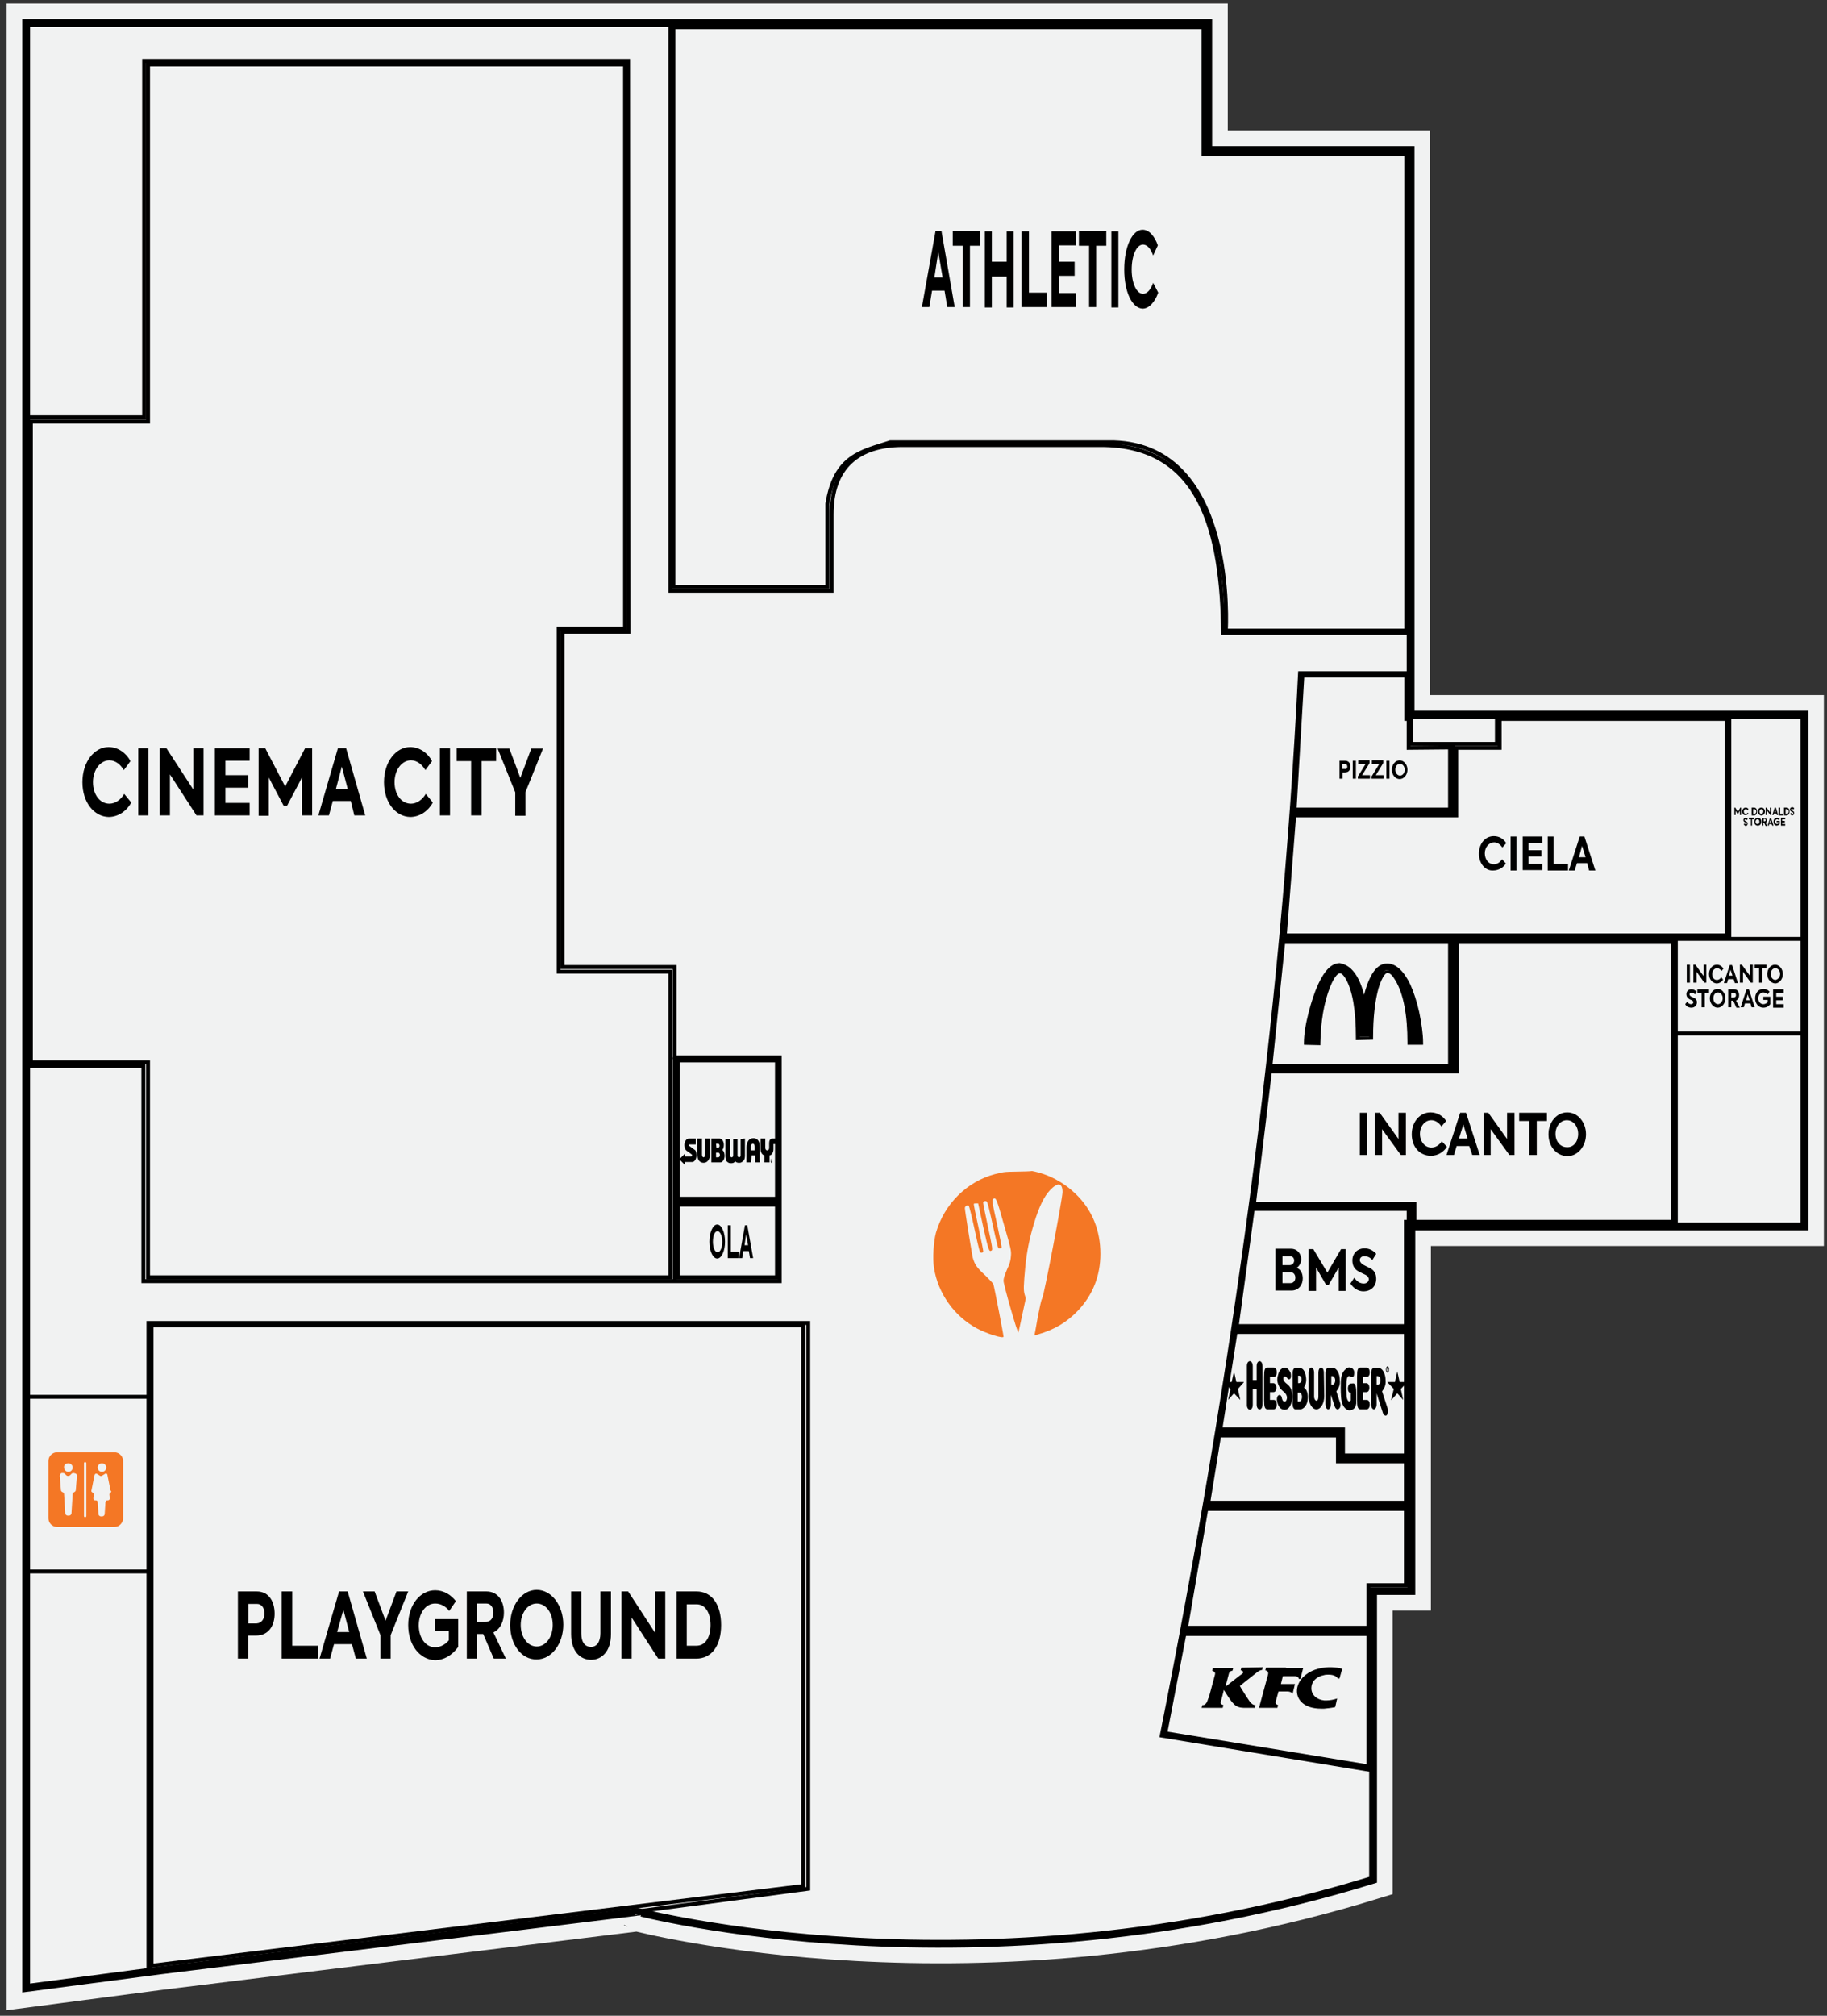 <?xml version="1.0" encoding="utf-8"?>
<!-- Generator: Adobe Illustrator 25.4.1, SVG Export Plug-In . SVG Version: 6.00 Build 0)  -->
<svg version="1.0" id="Layer_4" xmlns="http://www.w3.org/2000/svg" xmlns:xlink="http://www.w3.org/1999/xlink" x="0px" y="0px"
	 viewBox="0 0 467.7 515.9" style="enable-background:new 0 0 467.7 515.9;" xml:space="preserve">
<rect x="0" y="0" width="467.7" height="515.9" fill="#333333" stroke="none"/>
<style type="text/css">
	.st0{fill:#F1F2F2;}
	.st1{fill:none;stroke:#F1F2F2;stroke-width:10;stroke-miterlimit:10;}
	.st2{fill:none;stroke:#000000;stroke-width:2;stroke-miterlimit:10;}
	.st3{fill:none;stroke:#000000;stroke-miterlimit:10;}
	.st4{display:none;fill:none;stroke:#000000;stroke-miterlimit:10;}
	.st5{display:none;}
	.st6{display:inline;}
	.st7{fill-rule:evenodd;clip-rule:evenodd;}
	.st8{fill:#F47725;}
</style>
<g id="cladire">
	<g>
		<path class="st0" d="M351.5,481.1v-73.9h9.8v-93.3h100.6V182.9H361.1V38.4h-51.8V5.9H6.7v47.6v87.8v100.8v45.3v53V441v7.2v10.5
			v50.1l34.3-4.5l122.2-15C163.1,489.2,250,512.4,351.5,481.1z"/>
		<path class="st1" d="M351.5,481.1v-73.9h9.8v-93.3h100.6V182.9H361.1V38.4h-51.8V5.9H6.7v47.6v87.8v100.8v45.3v53V441v7.2v10.5
			v50.1l34.3-4.5l122.2-15C163.1,489.2,250,512.4,351.5,481.1z"/>
		<path class="st2" d="M351.5,481.1v-73.9h9.8v-93.3h100.6V182.9H361.1V38.4h-51.8V5.9H6.7v47.6v87.8v100.8v45.3v53V441v7.2v10.5
			v50.1l34.3-4.5l122.2-15C163.1,489.2,250,512.4,351.5,481.1z"/>
	</g>
</g>
<g id="magazine">
	<polyline class="st3" points="6.7,272.8 36.7,272.8 36.7,327.9 199.6,327.9 199.6,270.6 172.7,270.6 172.7,247.5 144,247.5 
		144,161.7 160.9,161.7 160.8,15.6 36.9,15.6 36.9,106.8 6.7,106.8 	"/>
	<line class="st3" x1="172.7" y1="270.6" x2="172.7" y2="327.9"/>
	<line class="st3" x1="172.7" y1="307.5" x2="199.6" y2="307.5"/>
	<polyline class="st3" points="38,504.7 38,338.6 206.9,338.6 206.9,340.5 206.9,483.4 163.1,489.2 	"/>
	<path class="st3" d="M351.5,453.1l-54.1-8.9c18.5-92.8,31.1-183.6,35.4-271.9h28.4v18.1h22v-7.6"/>
	<polyline class="st3" points="320.1,308.8 361.3,308.8 361.3,313.9 	"/>
	<polyline class="st3" points="461.9,240.3 372,240.3 372,273.7 324.5,273.7 	"/>
	<line class="st3" x1="429" y1="313.9" x2="429" y2="240.3"/>
	<line class="st3" x1="442.7" y1="182.9" x2="442.7" y2="240.3"/>
	<polyline class="st3" points="372,190.7 372,208 330.7,208 	"/>
	<line class="st3" x1="372" y1="240.3" x2="327.9" y2="240.3"/>
	<line class="st3" x1="361.3" y1="340.2" x2="315.9" y2="340.2"/>
	<polyline class="st3" points="311.5,366.7 343.1,366.7 343.1,373.3 361.3,373.3 	"/>
	<line class="st3" x1="361.3" y1="385.5" x2="308.3" y2="385.5"/>
	<line class="st3" x1="302.6" y1="417.5" x2="351.5" y2="417.5"/>
	<polyline class="st3" points="361.1,38.4 309.3,38.4 309.3,5.9 	"/>
	<path class="st3" d="M171.6,5.9v145.3h41.3v-19.6c0-12,6.8-17.7,18.2-17.7h50.7c25.6,0,31,22.2,31.3,48.1h48.1"/>
	<polyline class="st4" points="438.7,5.9 438.7,38.9 484.1,38.9 484.1,28 497.9,28 498.3,5.9 	"/>
	<polyline class="st4" points="372.6,480.3 372.6,475.3 423.9,475.3 423.9,485.2 	"/>
	<line class="st3" x1="429" y1="264.5" x2="461.9" y2="264.5"/>
	<line class="st3" x1="6.7" y1="402.2" x2="38" y2="402.2"/>
	<line class="st3" x1="38" y1="357.5" x2="6.7" y2="357.5"/>
</g>
<g id="logo">
	<g>
		<path d="M334.3,266.9c0-2,0.4-4.6,1.2-7.6c0.7-2.7,1.5-5,2.4-7c1.6-3.5,3.3-5.2,5.1-5.2c0.9,0.1,1.7,0.5,2.4,1.2
			c1.8,1.7,3,4.5,3.7,8.5c0,0,0.2-0.9,0.6-2.5c1.4-4.9,3.1-7.3,5.3-7.3c2,0,3.8,1.7,5.4,5c0.9,2,1.7,4.3,2.3,7c0.6,2.9,1,5.5,1,7.7
			h-3c0-7.2-1.1-12.6-3.2-16.2c-0.8-1.4-1.7-2.2-2.4-2.2c-1,0-1.9,1.4-2.7,4.3c-0.9,3.2-1.4,7.5-1.5,12.8l-3.4,0
			c0-7-0.8-12-2.5-15.2c-0.7-1.3-1.3-1.9-2-1.9c-1,0-1.9,1.3-3,3.8c-1.6,4.1-2.5,9-2.5,14.5L334.3,266.9z"/>
		<path d="M333.8,267.4v-0.5c0-2.1,0.4-4.7,1.2-7.8c0.7-2.7,1.5-5.1,2.4-7.1c1.7-3.7,3.5-5.5,5.6-5.5c1,0.2,1.9,0.6,2.8,1.4
			c1.5,1.4,2.6,3.6,3.4,6.7c0-0.1,0.1-0.3,0.1-0.4c1.4-5.1,3.3-7.6,5.8-7.6c0,0,0,0,0,0c2.2,0,4.2,1.8,5.9,5.3
			c0.9,2,1.7,4.4,2.3,7.1c0.6,2.9,1,5.6,1,7.9v0.5h-4v-0.5c0-7.1-1-12.5-3.1-16c-0.7-1.2-1.4-1.9-2-1.9c-0.3,0-1.2,0.4-2.3,3.9
			c-0.9,3.2-1.4,7.4-1.4,12.7l0,0.5l-4.4,0.1v-0.5c0-6.9-0.8-11.9-2.5-15c-0.8-1.4-1.3-1.6-1.6-1.6c-0.3,0-1.2,0.3-2.5,3.5
			c-1.6,4-2.4,8.9-2.5,14.4l0,0.5L333.8,267.4z M361.3,266.4h2c0-2.1-0.4-4.5-0.9-7.1c-0.6-2.7-1.3-5-2.2-6.9
			c-1.5-3.1-3.1-4.7-5-4.7c-1.9,0-3.6,2.3-4.9,6.9c-0.5,1.9-0.6,2.3-0.6,2.4l-0.3,0l-0.7,0.2c0,0,0-0.1,0-0.2
			c-0.7-3.9-1.9-6.7-3.5-8.2c-0.7-0.6-1.4-1-2.1-1.1c-1.5,0-3.1,1.7-4.6,4.9c-0.9,1.9-1.7,4.3-2.4,6.9c-0.7,2.8-1.1,5.1-1.2,7l2.3,0
			c0.1-5.4,0.9-10.2,2.5-14.2c1.1-2.8,2.2-4.1,3.4-4.1c0.9,0,1.7,0.7,2.4,2.2c1.7,3.2,2.6,8.2,2.6,15l2.4,0
			c0.1-5.1,0.6-9.3,1.5-12.4c0.9-3.2,1.9-4.7,3.2-4.7c1,0,1.9,0.8,2.8,2.4C360.1,254,361.2,259.3,361.3,266.4z"/>
	</g>
	<g>
		<path d="M318.6,426.8h-0.8l-0.2,0.7c0.4,0,0.9,0.4,0.5,0.8c-0.1,0-4.4,3.4-4.4,3.4l0.9-3.4c0.2-0.7,0.9-0.7,0.9-0.7l0.2-0.7
			l-5.2,0l-0.2,0.7c0.2,0.1,1,0.2,0.7,1.1c-1.7,6.3-1.5,5.7-1.7,6c-0.5,1.8-1.2,1.7-1.5,1.7l-0.2,0.7l0,0h0h5.4l0.2-0.7
			c0,0-0.9-0.2-0.7-0.8c0.2-0.6,0.8-3.1,0.8-3.1c2.4,3.9,3,4.5,5.1,4.6c0.7,0,1.6,0,2.8,0l0.2-0.7c-0.7,0-1.1-0.5-1.4-0.8
			c-0.1-0.2-0.9-1.3-1.5-2.3c-0.6-0.9-1.1-1.8-1.1-1.8l1.1-0.9l3.3-2.6c0.7-0.6,1.3-0.6,1.3-0.6l0.2-0.7L318.6,426.8z"/>
		<path d="M340.7,426.7c-0.6,0-1.1,0-1.7,0.1c-4.4,0.5-7,3.3-7,6c0,2.3,1.9,4.5,6.2,4.5c0.3,0,0.5,0,0.8,0c1-0.1,2-0.2,2.8-0.4
			l0.5-2.2c-0.8,0.3-1.9,0.5-2.7,0.5c-0.2,0-0.4,0-0.6,0c-2-0.2-3.3-1.5-3.3-3.1c0-1.7,1.2-3,3.3-3.4c0.3-0.1,0.7-0.1,1.1-0.1
			c1.3,0,2,0.4,2.4,1h0.4l0.7-2.5C342.9,426.9,341.8,426.7,340.7,426.7z"/>
		<path d="M329.2,426.8h-5.1l-0.2,0.7c0,0,1,0.1,0.7,1.1l-2.3,8.5l4.7,0l0.2-0.7c0,0-0.9-0.2-0.6-1c0-0.1,0.7-2.5,0.7-2.5l2.1,0h0.1
			c1.1,0,1.4,0.6,1.4,0.6l0.6-2.5h-2.1h-1.5l0.5-2h0.9l2.2,0c0.6,0,1,0.4,1,0.7h0.4l0.7-2.8H329.2z"/>
	</g>
	<g>
		<path d="M323.2,359.4c0,1.8-1.5,1.7-1.5,0.1c0-2.5,0-2.2,0-4h-1v4c0,1.8-1.5,1.6-1.5,0.1c0-2.5,0-6.1,0-10.1v0.1
			c0-1.6,1.5-1.7,1.5,0.1l0,3.5h1c0-1.8,0-1.1,0-3.6c0-1.6,1.5-1.7,1.5,0.1C323.2,351.6,323.2,357.5,323.2,359.4 M325.1,358.3v-2
			h0.9c0,0-0.3,0,0,0c1,0,1-2.2,0-2.3h-0.9v-1.6h1c0,0-0.3,0,0,0c1,0,1-2.3,0-2.4c-0.2,0,0,0,0,0h-1.7c-0.6,0.1-0.8,0.5-0.8,2.4
			c0,1.3,0,0,0,0v5.9c0,1.8,0.2,2.3,0.8,2.4h1.7c0,0-0.2,0,0,0c1-0.1,1-2.4,0-2.4C325.8,358.3,325.5,358.3,325.1,358.3 M330.4,351.4
			c-0.3-0.6-0.5-0.9-0.9-1.2c-0.2-0.2-0.9-0.3-1.4,0.1c-0.4,0.3-0.7,0.7-0.9,1.5c-0.3,1-0.3,1.8,0.1,2.7c0.3,0.8,0.7,1.2,1.2,1.6
			c0.8,0.6,1.1,1.4,0.9,2c-0.1,0.4-0.2,0.6-0.6,0.6c-0.4,0-0.6-0.5-0.7-1.1c-0.1-0.4-0.4-0.7-0.8-0.5c-0.5,0.3-0.5,1.3-0.3,1.9
			c0.4,1.3,1,1.8,1.9,1.8c0.7,0,1.2-0.5,1.6-1.5c0.5-1.2,0.4-2.9-0.1-4c-0.4-0.7-0.7-0.9-1.2-1.3c-0.6-0.5-0.8-1.1-0.6-1.5
			c0.3-0.5,0.7-0.1,1,0.3c0.2,0.3,0.6,0.3,0.8-0.1C330.5,352.4,330.5,351.8,330.4,351.4 M333.8,355.1c0.5-0.7,0.7-1.7,0.5-2.8
			c-0.2-1.4-0.8-2.2-1.6-2.2h-1.1l0,0c-0.4,0-0.7,0.6-0.7,1.3v8c0,0.7,0.3,1.3,0.7,1.3c0.7,0,0.9,0,1.3,0c0.7,0,1.9-1,1.9-3
			C334.8,356.5,334.5,355.6,333.8,355.1z M332.3,352.1h0.3c0.3,0,0.6,0.4,0.6,0.9c0,0.5-0.3,1-0.6,1h-0.3V352.1z M332.6,358.7h-0.4
			v0v0v-2.3h0.4c0.4,0,0.7,0.5,0.7,1.1C333.3,358.2,333,358.7,332.6,358.7z M339,357.3c0,1.9-0.9,3.4-2,3.4c-1.1,0-2-1.5-2-3.4l0-6
			c0-0.7,0.3-1.3,0.7-1.3c0.4,0,0.7,0.6,0.7,1.3v6.2c0,0.5,0.3,1,0.6,1c0.3,0,0.5-0.4,0.5-1v-6.2c0-0.7,0.3-1.3,0.7-1.3
			c0.4,0,0.7,0.6,0.7,1.3L339,357.3L339,357.3 M343,358.9l-0.9-2.8c0.6-0.8,1-1.6,0.9-2.8c0-1.7-0.8-3.2-1.8-3.2c-0.5,0-1.2,0-1.2,0
			v0c-0.4,0-0.7,0.6-0.7,1.3v8c0,0.7,0.3,1.3,0.7,1.3c0.4,0,0.7-0.6,0.7-1.3l0-2.4l1,3c0.2,0.6,0.7,0.9,1,0.6
			C343.2,360.3,343.3,359.5,343,358.9z M341.1,354.4h-0.3v-2.2h0.3c0.4,0,0.7,0.5,0.7,1.1C341.8,353.9,341.5,354.4,341.1,354.4z
			 M345.6,350c0,0,1.4,0.1,1,2c-0.4,1.5-1.6-1.3-1.9,1.5c0,0.3-0.1,2,0,3.6c0,0.7,0.4,2.2,1.1,1.3c0,0,0-1.1,0-1.9
			c-1.1,0-0.9-2.4,0-2.4c0.7,0,0.4-0.1,0.8,0c0,0,0.6,0.1,0.6,2.3c0,0,0,1.6,0,2.8c-0.1,0.6-0.3,1.4-1.3,1.7c-1,0.3-1.7-0.6-1.9-0.9
			c-0.2-0.3-0.6-1-0.7-2.5c-0.1-1.5-0.1-3.2,0-4.5c0.1-1.3,0.6-2.1,1.2-2.6C345.1,349.8,345.6,350,345.6,350 M348.9,358.3v-2h0.9
			c0,0-0.3,0,0,0c1,0,1-2.2,0-2.3h-0.9v-1.6h1c0,0-0.3,0,0,0c1,0,1-2.3,0-2.4c-0.2,0,0,0,0,0h-1.7c-0.6,0.1-0.8,0.5-0.8,2.4
			c0,1.3,0,0,0,0v5.9c0,1.8,0.2,2.3,0.8,2.4h1.7c0,0-0.2,0,0,0c1-0.1,1-2.4,0-2.4C349.6,358.3,349.3,358.3,348.9,358.3 M355.2,360.4
			l-1.4-4.3c0.6-0.8,1-1.6,0.9-2.8c0-1.7-0.8-3.2-1.8-3.2c-0.5,0-1.2,0-1.2,0c-0.4,0-0.7,0.6-0.7,1.3v8c0,0.7,0.3,1.3,0.7,1.3
			c0.4,0,0.7-0.6,0.7-1.3l0-2.8l1.6,5c0.2,0.6,0.7,0.9,1,0.6C355.3,361.8,355.4,361.1,355.2,360.4z M352.7,354.4h-0.3v-2.2h0.3
			c0.4,0,0.7,0.5,0.7,1.1C353.4,353.9,353.1,354.4,352.7,354.4z"/>
		<path d="M355.2,351.3c-0.2,0-0.4-0.3-0.4-0.8c0-0.4,0.2-0.8,0.4-0.8c0.2,0,0.4,0.3,0.4,0.8C355.6,351,355.4,351.3,355.2,351.3z
			 M355.2,350c-0.2,0-0.3,0.2-0.3,0.5c0,0.3,0.1,0.5,0.3,0.5c0.2,0,0.3-0.2,0.3-0.5C355.5,350.3,355.3,350,355.2,350z M355.1,350.6
			v-0.3h0.1c0.1,0,0.1,0.1,0.1,0.1C355.3,350.5,355.2,350.6,355.1,350.6L355.1,350.6 M355.3,350.6c0.1,0,0.1-0.1,0.1-0.2
			c0-0.2-0.1-0.3-0.2-0.3H355v0.8h0.1v-0.3L355.3,350.6l0,0.3h0.1L355.3,350.6z"/>
		<polyline points="315.9,351 315.9,351 315.3,353.7 313.4,353.7 313.4,353.8 315,355.5 314.4,358.3 314.4,358.3 315.9,356.6 
			317.5,358.3 317.5,358.3 316.9,355.5 318.4,353.8 318.4,353.7 316.5,353.7 315.9,351 		"/>
		<polyline points="357.7,351 357.7,351 357.1,353.7 355.2,353.7 355.2,353.8 356.8,355.5 356.1,358.3 356.2,358.3 357.7,356.6 
			359.2,358.3 359.2,358.3 358.6,355.5 360.2,353.8 360.2,353.7 358.3,353.7 357.7,351 		"/>
	</g>
	<g>
		<path d="M333.5,327.2c0,1.7-1.1,3.1-2.9,3.1h-4.1v-10.7h4c1.7,0,2.6,1.4,2.6,2.7c0,0.9-0.5,1.8-1.2,2.2
			C333,324.8,333.5,326,333.5,327.2z M328.3,321.5v2.3h1.8c0.8,0,1.2-0.6,1.2-1.2c0-0.6-0.4-1.1-1.1-1.1H328.3z M331.6,327
			c0-0.7-0.4-1.4-1.3-1.4h-2v2.8h2C331.2,328.4,331.6,327.7,331.6,327z"/>
		<path d="M335,319.7h1.2l3.6,6l3.5-6h1.2v10.7h-1.8v-6l-2.6,4.5h-0.6l-2.6-4.5v6H335V319.7z"/>
		<path d="M345.7,328.5l1-1.5c0.6,1,1.5,1.5,2.4,1.5c0.8,0,1.3-0.5,1.3-1.1c0-0.5-0.4-0.9-0.8-1.1c-0.6-0.3-1.3-0.6-2-1
			c-0.8-0.5-1.4-1.3-1.4-2.7c0-1.8,1.3-3.1,3.1-3.1c1.1,0,2.1,0.4,3,1.4l-1,1.6c-0.5-0.7-1.4-1-2-1c-0.7,0-1.2,0.4-1.2,1
			c0,0.5,0.4,0.8,0.7,1.1c0.5,0.3,1.4,0.7,2,1c0.9,0.5,1.5,1.3,1.5,2.7c0,1.9-1.3,3.2-3.3,3.2C347.8,330.5,346.5,329.8,345.7,328.5z
			"/>
	</g>
	<g>
		<path d="M350,284.8v10.8h-1.9v-10.8H350z"/>
		<path d="M359.9,284.8v10.8h-1.3l-4.8-6.6v6.6h-1.8v-10.8h1.2l4.8,6.7v-6.7H359.9z"/>
		<path d="M361.4,290.3c0-3.3,2.2-5.6,4.8-5.6c1.7,0,3.2,0.9,4,2.2l-1.2,1.4c-0.6-0.9-1.5-1.6-2.6-1.6c-1.6,0-2.9,1.5-2.9,3.5
			c0,2,1.3,3.5,2.9,3.5c1.1,0,2-0.6,2.7-1.6l1.3,1.4c-0.8,1.3-2.3,2.3-4.1,2.3C363.5,295.8,361.4,293.6,361.4,290.3z"/>
		<path d="M376.1,293.3h-3.2l-0.7,2.3h-1.9l3.5-10.8h1.5l3.5,10.8h-1.9L376.1,293.3z M373.5,291.4h2.2l-1.1-3.6L373.5,291.4z"/>
		<path d="M387.7,284.8v10.8h-1.3l-4.8-6.6v6.6h-1.8v-10.8h1.2l4.8,6.7v-6.7H387.7z"/>
		<path d="M388.9,286.9v-2.1h7.1v2.1h-2.6v8.7h-1.9v-8.7H388.9z"/>
		<path d="M396.4,290.3c0-3.1,2.1-5.6,4.8-5.6c2.7,0,4.8,2.5,4.8,5.6c0,3.1-2.1,5.6-4.8,5.6C398.4,295.8,396.4,293.4,396.4,290.3z
			 M404,290.2c0-2-1.3-3.5-2.9-3.5c-1.6,0-2.9,1.5-2.9,3.5c0,2,1.3,3.4,2.9,3.4C402.8,293.7,404,292.2,404,290.2z"/>
	</g>
	<g>
		<path d="M21.1,200.2c0-5.3,3.1-9,6.7-9c2.4,0,4.5,1.5,5.6,3.6l-1.7,2.3c-0.9-1.5-2.2-2.5-3.7-2.5c-2.3,0-4.2,2.4-4.2,5.6
			c0,3.2,1.8,5.5,4.2,5.5c1.5,0,2.9-1,3.8-2.5l1.8,2.2c-1.1,2.1-3.3,3.7-5.8,3.7C24.1,209,21.1,205.4,21.1,200.2z"/>
		<path d="M38,191.5v17.2h-2.6v-17.2H38z"/>
		<path d="M52.1,191.5v17.2h-1.8l-6.8-10.5v10.5h-2.6v-17.2h1.7l6.9,10.6v-10.6H52.1z"/>
		<path d="M55,191.5h8.9v3.2h-6.2v3.7h5.8v3.2h-5.8v3.9h6.2v3.2H55V191.5z"/>
		<path d="M66.2,191.5h1.7l5.1,9.8l5.1-9.8h1.8v17.2h-2.6V199l-3.8,7.2h-0.9l-3.8-7.2v9.8h-2.6V191.5z"/>
		<path d="M89.8,205h-4.6l-1,3.7h-2.7l5-17.2h2.1l4.9,17.2h-2.8L89.8,205z M86,201.9H89l-1.5-5.7L86,201.9z"/>
		<path d="M98.3,200.2c0-5.3,3.1-9,6.7-9c2.4,0,4.5,1.5,5.6,3.6l-1.7,2.3c-0.9-1.5-2.2-2.5-3.7-2.5c-2.3,0-4.2,2.4-4.2,5.6
			c0,3.2,1.8,5.5,4.2,5.5c1.5,0,2.9-1,3.8-2.5l1.8,2.2c-1.1,2.1-3.3,3.7-5.8,3.7C101.3,209,98.3,205.4,98.3,200.2z"/>
		<path d="M115.2,191.5v17.2h-2.6v-17.2H115.2z"/>
		<path d="M116.9,194.8v-3.3H127v3.3h-3.7v13.9h-2.7v-13.9H116.9z"/>
		<path d="M134.5,202.8v6h-2.6v-6l-4.5-11.2h3l2.8,7.5l2.8-7.5h3L134.5,202.8z"/>
	</g>
	<g>
		<path d="M70.3,413c0,2.9-1.4,5.6-4.8,5.6h-2v5.9h-2.6v-17.2h4.8C69,407.3,70.3,410.1,70.3,413z M67.7,412.9c0-1.3-0.7-2.4-1.9-2.4
			h-2.2v5h2.1C67.1,415.4,67.7,414.2,67.7,412.9z"/>
		<path d="M72.2,407.3h2.6v13.9h6.6v3.3h-9.3V407.3z"/>
		<path d="M90.1,420.8h-4.6l-1,3.7h-2.7l5-17.2H89l4.9,17.2h-2.8L90.1,420.8z M86.3,417.7h3.1l-1.5-5.7L86.3,417.7z"/>
		<path d="M100,418.5v6h-2.6v-6l-4.5-11.2h3l2.8,7.5l2.8-7.5h3L100,418.5z"/>
		<path d="M104.5,415.9c0-5.2,3.1-8.9,6.9-8.9c2.2,0,4.1,1.2,5.3,2.8l-1.7,2.5c-0.9-1.2-2.2-1.9-3.6-1.9c-2.4,0-4.2,2.4-4.2,5.6
			c0,3.1,1.7,5.6,4.2,5.6c1.4,0,2.7-0.8,3.5-1.8v-2.4h-3.6v-3h6v7.1c-1.6,2.2-3.7,3.4-6,3.4C107.4,424.7,104.5,421,104.5,415.9z"/>
		<path d="M123.7,418.2h-1.6v6.3h-2.6v-17.2h5c3.1,0,4.5,2.6,4.5,5.4c0,2.1-0.8,4.2-2.7,5.1l3.2,6.7h-3.1L123.7,418.2z M122.2,415.1
			h2.1c1.5,0,2-1.2,2-2.4c0-1.2-0.6-2.3-1.8-2.3h-2.4V415.1z"/>
		<path d="M130.6,415.9c0-5,3-9,6.8-9c3.8,0,6.8,4,6.8,8.9c0,4.9-3,8.9-6.8,8.9C133.5,424.8,130.6,420.9,130.6,415.9z M141.5,415.9
			c0-3.2-1.8-5.5-4.1-5.5c-2.3,0-4.1,2.4-4.1,5.5c0,3.1,1.8,5.5,4.1,5.5C139.7,421.4,141.5,419,141.5,415.9z"/>
		<path d="M146.2,418.2v-10.9h2.6V418c0,2.4,1,3.5,2.5,3.5c1.4,0,2.4-1.2,2.4-3.5v-10.7h2.7v10.9c0,4.5-2.4,6.6-5.1,6.6
			C148.6,424.8,146.2,422.7,146.2,418.2z"/>
		<path d="M170.3,407.3v17.2h-1.8l-6.8-10.5v10.5h-2.6v-17.2h1.7l6.9,10.6v-10.6H170.3z"/>
		<path d="M173.2,407.3h5.1c3.9,0,6.3,3.3,6.3,8.6c0,5.3-2.4,8.6-6.4,8.6h-5V407.3z M178.3,421.2c2.4,0,3.6-2.4,3.6-5.3
			c0-2.9-1.2-5.3-3.6-5.3h-2.5v10.6H178.3z"/>
	</g>
	<g>
		<path d="M432.6,246.9v4.6h-0.8v-4.6H432.6z"/>
		<path d="M436.8,246.9v4.6h-0.5l-2-2.8v2.8h-0.8v-4.6h0.5l2.1,2.9v-2.9H436.8z"/>
		<path d="M437.5,249.3c0-1.4,0.9-2.4,2-2.4c0.7,0,1.3,0.4,1.7,1l-0.5,0.6c-0.3-0.4-0.7-0.7-1.1-0.7c-0.7,0-1.3,0.6-1.3,1.5
			c0,0.9,0.5,1.5,1.2,1.5c0.5,0,0.9-0.3,1.1-0.7l0.5,0.6c-0.3,0.6-1,1-1.7,1C438.4,251.6,437.5,250.7,437.5,249.3z"/>
		<path d="M443.8,250.6h-1.4l-0.3,1h-0.8l1.5-4.6h0.6l1.5,4.6h-0.8L443.8,250.6z M442.6,249.7h0.9l-0.5-1.5L442.6,249.7z"/>
		<path d="M448.7,246.9v4.6h-0.5l-2-2.8v2.8h-0.8v-4.6h0.5l2.1,2.9v-2.9H448.7z"/>
		<path d="M449.2,247.8v-0.9h3v0.9h-1.1v3.7h-0.8v-3.7H449.2z"/>
		<path d="M452.4,249.3c0-1.3,0.9-2.4,2-2.4c1.1,0,2,1.1,2,2.4c0,1.3-0.9,2.4-2,2.4C453.3,251.6,452.4,250.6,452.4,249.3z
			 M455.7,249.3c0-0.9-0.6-1.5-1.2-1.5c-0.7,0-1.2,0.6-1.2,1.5c0,0.8,0.5,1.5,1.2,1.5C455.1,250.7,455.7,250.1,455.7,249.3z"/>
		<path d="M431.4,257l0.5-0.6c0.3,0.4,0.6,0.6,1,0.6c0.3,0,0.6-0.2,0.6-0.5c0-0.2-0.2-0.4-0.4-0.5c-0.2-0.1-0.6-0.2-0.8-0.4
			c-0.3-0.2-0.6-0.6-0.6-1.1c0-0.8,0.5-1.3,1.3-1.3c0.5,0,0.9,0.2,1.3,0.6l-0.4,0.7c-0.2-0.3-0.6-0.4-0.9-0.4
			c-0.3,0-0.5,0.2-0.5,0.4c0,0.2,0.2,0.4,0.3,0.5c0.2,0.1,0.6,0.3,0.9,0.4c0.4,0.2,0.7,0.6,0.7,1.1c0,0.8-0.6,1.4-1.4,1.4
			C432.3,257.9,431.7,257.6,431.4,257z"/>
		<path d="M434.5,254.1v-0.9h3v0.9h-1.1v3.7h-0.8v-3.7H434.5z"/>
		<path d="M437.7,255.5c0-1.3,0.9-2.4,2-2.4c1.1,0,2,1.1,2,2.4c0,1.3-0.9,2.4-2,2.4C438.6,257.9,437.7,256.8,437.7,255.5z
			 M441,255.5c0-0.9-0.6-1.5-1.2-1.5c-0.7,0-1.2,0.6-1.2,1.5c0,0.8,0.5,1.5,1.2,1.5C440.4,257,441,256.3,441,255.5z"/>
		<path d="M443.7,256.1h-0.5v1.7h-0.8v-4.6h1.5c0.9,0,1.3,0.7,1.3,1.5c0,0.6-0.2,1.1-0.8,1.4l1,1.8h-0.9L443.7,256.1z M443.2,255.3
			h0.6c0.4,0,0.6-0.3,0.6-0.6c0-0.3-0.2-0.6-0.5-0.6h-0.7V255.3z"/>
		<path d="M448.1,256.8h-1.4l-0.3,1h-0.8l1.5-4.6h0.6l1.5,4.6h-0.8L448.1,256.8z M447,256h0.9l-0.5-1.5L447,256z"/>
		<path d="M449.3,255.5c0-1.4,0.9-2.4,2.1-2.4c0.7,0,1.2,0.3,1.6,0.7l-0.5,0.7c-0.3-0.3-0.7-0.5-1.1-0.5c-0.7,0-1.3,0.6-1.3,1.5
			c0,0.8,0.5,1.5,1.3,1.5c0.4,0,0.8-0.2,1.1-0.5v-0.6h-1.1v-0.8h1.8v1.9c-0.5,0.6-1.1,0.9-1.8,0.9
			C450.2,257.9,449.3,256.9,449.3,255.5z"/>
		<path d="M453.9,253.2h2.7v0.9h-1.9v1h1.7v0.9h-1.7v1h1.9v0.9h-2.7V253.2z"/>
	</g>
	<g>
		<path d="M378.6,218.5c0-2.7,1.7-4.5,3.8-4.5c1.4,0,2.5,0.7,3.2,1.8l-1,1.1c-0.5-0.7-1.2-1.3-2.1-1.3c-1.3,0-2.4,1.2-2.4,2.8
			c0,1.6,1,2.8,2.3,2.8c0.9,0,1.6-0.5,2.1-1.3l1,1.1c-0.6,1-1.8,1.8-3.3,1.8C380.3,222.9,378.6,221.1,378.6,218.5z"/>
		<path d="M388.2,214.1v8.7h-1.5v-8.7H388.2z"/>
		<path d="M389.8,214.1h5v1.6h-3.5v1.9h3.3v1.6h-3.3v1.9h3.5v1.6h-5V214.1z"/>
		<path d="M396.2,214.1h1.5v7h3.7v1.7h-5.2V214.1z"/>
		<path d="M406.3,220.9h-2.6l-0.6,1.9h-1.5l2.8-8.7h1.2l2.8,8.7h-1.6L406.3,220.9z M404.2,219.4h1.7l-0.9-2.9L404.2,219.4z"/>
	</g>
	<g>
		<path d="M345.7,196.2c0,0.8-0.4,1.5-1.4,1.5h-0.6v1.6h-0.8v-4.6h1.4C345.3,194.7,345.7,195.4,345.7,196.2z M344.9,196.2
			c0-0.3-0.2-0.7-0.6-0.7h-0.7v1.3h0.6C344.8,196.9,344.9,196.5,344.9,196.2z"/>
		<path d="M347.1,194.7v4.6h-0.8v-4.6H347.1z"/>
		<path d="M347.7,198.6l1.9-3.1h-1.9v-0.9h2.9v0.7l-1.9,3.1h2v0.9h-3.1V198.6z"/>
		<path d="M351.2,198.6l1.9-3.1h-1.9v-0.9h2.9v0.7l-1.9,3.1h2v0.9h-3.1V198.6z"/>
		<path d="M355.7,194.7v4.6h-0.8v-4.6H355.7z"/>
		<path d="M356.3,197c0-1.3,0.9-2.4,2-2.4s2,1.1,2,2.4c0,1.3-0.9,2.4-2,2.4C357.2,199.4,356.3,198.3,356.3,197z M359.6,197
			c0-0.9-0.6-1.5-1.2-1.5c-0.7,0-1.2,0.6-1.2,1.5c0,0.8,0.5,1.5,1.2,1.5S359.6,197.8,359.6,197z"/>
	</g>
	<g>
		<path d="M444,206.7h0.2l0.7,1.1l0.6-1.1h0.2v1.9h-0.3v-1.1l-0.5,0.8h-0.1l-0.5-0.8v1.1H444V206.7z"/>
		<path d="M446,207.7c0-0.6,0.4-1,0.9-1c0.3,0,0.6,0.2,0.7,0.4l-0.2,0.3c-0.1-0.2-0.3-0.3-0.5-0.3c-0.3,0-0.5,0.3-0.5,0.6
			c0,0.4,0.2,0.6,0.5,0.6c0.2,0,0.4-0.1,0.5-0.3l0.2,0.2c-0.1,0.2-0.4,0.4-0.7,0.4C446.4,208.7,446,208.3,446,207.7z"/>
		<path d="M448.4,206.7h0.6c0.5,0,0.8,0.4,0.8,1c0,0.6-0.3,1-0.8,1h-0.6V206.7z M449.1,208.3c0.3,0,0.5-0.3,0.5-0.6
			c0-0.3-0.2-0.6-0.5-0.6h-0.3v1.2H449.1z"/>
		<path d="M450,207.7c0-0.6,0.4-1,0.9-1s0.9,0.4,0.9,1c0,0.6-0.4,1-0.9,1C450.4,208.7,450,208.2,450,207.7z M451.4,207.7
			c0-0.4-0.2-0.6-0.5-0.6c-0.3,0-0.5,0.3-0.5,0.6c0,0.4,0.2,0.6,0.5,0.6C451.2,208.3,451.4,208,451.4,207.7z"/>
		<path d="M453.4,206.7v1.9h-0.2l-0.9-1.2v1.2H452v-1.9h0.2l0.9,1.2v-1.2H453.4z"/>
		<path d="M454.7,208.2h-0.6l-0.1,0.4h-0.3l0.6-1.9h0.3l0.6,1.9h-0.3L454.7,208.2z M454.2,207.9h0.4l-0.2-0.6L454.2,207.9z"/>
		<path d="M455.4,206.7h0.3v1.6h0.8v0.4h-1.2V206.7z"/>
		<path d="M456.7,206.7h0.6c0.5,0,0.8,0.4,0.8,1c0,0.6-0.3,1-0.8,1h-0.6V206.7z M457.4,208.3c0.3,0,0.5-0.3,0.5-0.6
			c0-0.3-0.2-0.6-0.5-0.6h-0.3v1.2H457.4z"/>
		<path d="M458.3,208.3l0.2-0.3c0.1,0.2,0.3,0.3,0.4,0.3c0.1,0,0.2-0.1,0.2-0.2c0-0.1-0.1-0.2-0.2-0.2c-0.1-0.1-0.2-0.1-0.4-0.2
			c-0.1-0.1-0.3-0.2-0.3-0.5c0-0.3,0.2-0.6,0.6-0.6c0.2,0,0.4,0.1,0.5,0.3l-0.2,0.3c-0.1-0.1-0.2-0.2-0.4-0.2
			c-0.1,0-0.2,0.1-0.2,0.2c0,0.1,0.1,0.2,0.1,0.2c0.1,0,0.3,0.1,0.4,0.2c0.2,0.1,0.3,0.2,0.3,0.5c0,0.3-0.2,0.6-0.6,0.6
			C458.7,208.7,458.4,208.6,458.3,208.3z"/>
		<path d="M446.4,211l0.2-0.3c0.1,0.2,0.3,0.3,0.4,0.3c0.1,0,0.2-0.1,0.2-0.2c0-0.1-0.1-0.2-0.2-0.2c-0.1-0.1-0.2-0.1-0.4-0.2
			c-0.1-0.1-0.3-0.2-0.3-0.5c0-0.3,0.2-0.6,0.6-0.6c0.2,0,0.4,0.1,0.5,0.3l-0.2,0.3c-0.1-0.1-0.2-0.2-0.4-0.2
			c-0.1,0-0.2,0.1-0.2,0.2c0,0.1,0.1,0.2,0.1,0.2c0.1,0,0.3,0.1,0.4,0.2c0.2,0.1,0.3,0.2,0.3,0.5c0,0.3-0.2,0.6-0.6,0.6
			C446.8,211.3,446.5,211.2,446.4,211z"/>
		<path d="M447.7,209.7v-0.4h1.3v0.4h-0.5v1.6h-0.3v-1.6H447.7z"/>
		<path d="M449.1,210.3c0-0.6,0.4-1,0.9-1s0.9,0.4,0.9,1c0,0.6-0.4,1-0.9,1C449.4,211.3,449.1,210.9,449.1,210.3z M450.4,210.3
			c0-0.4-0.2-0.6-0.5-0.6c-0.3,0-0.5,0.3-0.5,0.6c0,0.4,0.2,0.6,0.5,0.6C450.2,210.9,450.4,210.7,450.4,210.3z"/>
		<path d="M451.6,210.6h-0.2v0.7h-0.3v-1.9h0.6c0.4,0,0.6,0.3,0.6,0.6c0,0.2-0.1,0.5-0.3,0.6l0.4,0.8h-0.4L451.6,210.6z
			 M451.4,210.2h0.3c0.2,0,0.3-0.1,0.3-0.3c0-0.1-0.1-0.3-0.2-0.3h-0.3V210.2z"/>
		<path d="M453.5,210.9h-0.6l-0.1,0.4h-0.3l0.6-1.9h0.3l0.6,1.9h-0.3L453.5,210.9z M453,210.5h0.4l-0.2-0.6L453,210.5z"/>
		<path d="M454,210.3c0-0.6,0.4-1,0.9-1c0.3,0,0.5,0.1,0.7,0.3l-0.2,0.3c-0.1-0.1-0.3-0.2-0.5-0.2c-0.3,0-0.5,0.3-0.5,0.6
			c0,0.3,0.2,0.6,0.5,0.6c0.2,0,0.3-0.1,0.4-0.2v-0.3h-0.5v-0.3h0.8v0.8c-0.2,0.2-0.5,0.4-0.8,0.4C454.3,211.3,454,210.9,454,210.3z
			"/>
		<path d="M455.9,209.3h1.1v0.4h-0.8v0.4h0.7v0.4h-0.7v0.4h0.8v0.4h-1.1V209.3z"/>
	</g>
	<g class="st5">
		<path class="st6" d="M444.4,19.1c0-1.4,0.9-2.4,2-2.4c0.7,0,1.3,0.4,1.7,1l-0.5,0.6c-0.3-0.4-0.7-0.7-1.1-0.7
			c-0.7,0-1.3,0.6-1.3,1.5c0,0.9,0.5,1.5,1.2,1.5c0.5,0,0.9-0.3,1.1-0.7l0.5,0.6c-0.3,0.6-1,1-1.7,1
			C445.3,21.5,444.4,20.6,444.4,19.1z"/>
		<path class="st6" d="M448.4,19.1c0-1.4,0.9-2.4,2-2.4c0.7,0,1.3,0.4,1.7,1l-0.5,0.6c-0.3-0.4-0.7-0.7-1.1-0.7
			c-0.7,0-1.3,0.6-1.3,1.5c0,0.9,0.5,1.5,1.2,1.5c0.5,0,0.9-0.3,1.1-0.7l0.5,0.6c-0.3,0.6-1,1-1.7,1
			C449.3,21.5,448.4,20.6,448.4,19.1z"/>
		<path class="st6" d="M452.5,19.1c0-1.4,0.9-2.4,2-2.4c0.7,0,1.3,0.4,1.7,1l-0.5,0.6c-0.3-0.4-0.7-0.7-1.1-0.7
			c-0.7,0-1.3,0.6-1.3,1.5c0,0.9,0.5,1.5,1.2,1.5c0.5,0,0.9-0.3,1.1-0.7l0.5,0.6c-0.3,0.6-1,1-1.7,1
			C453.4,21.5,452.5,20.6,452.5,19.1z"/>
		<path class="st6" d="M457.7,20.7l0.5-0.6c0.3,0.4,0.6,0.6,1,0.6c0.3,0,0.6-0.2,0.6-0.5c0-0.2-0.2-0.4-0.4-0.5
			c-0.2-0.1-0.6-0.2-0.8-0.4c-0.3-0.2-0.6-0.6-0.6-1.1c0-0.8,0.5-1.3,1.3-1.3c0.5,0,0.9,0.2,1.3,0.6l-0.4,0.7
			c-0.2-0.3-0.6-0.4-0.9-0.4c-0.3,0-0.5,0.2-0.5,0.4c0,0.2,0.2,0.4,0.3,0.5c0.2,0.1,0.6,0.3,0.9,0.4c0.4,0.2,0.7,0.6,0.7,1.1
			c0,0.8-0.6,1.4-1.4,1.4C458.6,21.5,458.1,21.2,457.7,20.7z"/>
		<path class="st6" d="M460.9,17.7v-0.9h3v0.9h-1.1v3.7H462v-3.7H460.9z"/>
		<path class="st6" d="M464,19.1c0-1.3,0.9-2.4,2-2.4c1.1,0,2,1.1,2,2.4c0,1.3-0.9,2.4-2,2.4C464.9,21.5,464,20.5,464,19.1z
			 M467.3,19.1c0-0.9-0.6-1.5-1.2-1.5c-0.7,0-1.2,0.6-1.2,1.5c0,0.8,0.5,1.5,1.2,1.5C466.8,20.6,467.3,20,467.3,19.1z"/>
		<path class="st6" d="M470,19.8h-0.5v1.7h-0.8v-4.6h1.5c0.9,0,1.3,0.7,1.3,1.5c0,0.6-0.2,1.1-0.8,1.4l1,1.8h-0.9L470,19.8z
			 M469.5,18.9h0.6c0.4,0,0.6-0.3,0.6-0.6c0-0.3-0.2-0.6-0.5-0.6h-0.7V18.9z"/>
		<path class="st6" d="M474.4,20.4h-1.4l-0.3,1h-0.8l1.5-4.6h0.6l1.5,4.6h-0.8L474.4,20.4z M473.3,19.6h0.9l-0.5-1.5L473.3,19.6z"/>
		<path class="st6" d="M475.7,19.1c0-1.4,0.9-2.4,2.1-2.4c0.7,0,1.2,0.3,1.6,0.7l-0.5,0.7c-0.3-0.3-0.7-0.5-1.1-0.5
			c-0.7,0-1.3,0.6-1.3,1.5c0,0.8,0.5,1.5,1.3,1.5c0.4,0,0.8-0.2,1.1-0.5v-0.6h-1.1v-0.8h1.8v1.9c-0.5,0.6-1.1,0.9-1.8,0.9
			C476.5,21.5,475.7,20.5,475.7,19.1z"/>
		<path class="st6" d="M480.2,16.8h2.7v0.9H481v1h1.7v0.9H481v1h1.9v0.9h-2.7V16.8z"/>
	</g>
	<g>
		<path d="M241.8,74.4h-3.2l-0.7,4.2h-1.9l3.5-19.5h1.5l3.4,19.5h-1.9L241.8,74.4z M239.2,71h2.1l-1.1-6.5L239.2,71z"/>
		<path d="M243.9,62.9v-3.8h7v3.8h-2.6v15.7h-1.8V62.9H243.9z"/>
		<path d="M252.1,59.2h1.8v7.8h3.8v-7.8h1.8v19.5h-1.8v-7.9h-3.8v7.9h-1.8V59.2z"/>
		<path d="M261.6,59.2h1.8v15.7h4.6v3.7h-6.5V59.2z"/>
		<path d="M269.2,59.2h6.2v3.6h-4.3V67h4v3.6h-4V75h4.3v3.6h-6.2V59.2z"/>
		<path d="M276.2,62.9v-3.8h7v3.8h-2.6v15.7h-1.8V62.9H276.2z"/>
		<path d="M286.3,59.2v19.5h-1.8V59.2H286.3z"/>
		<path d="M287.8,69c0-6,2.1-10.2,4.7-10.2c1.7,0,3.1,1.7,3.9,4l-1.2,2.6c-0.6-1.7-1.5-2.8-2.6-2.8c-1.6,0-2.9,2.7-2.9,6.4
			c0,3.6,1.3,6.2,2.9,6.2c1.1,0,2-1.1,2.6-2.8l1.3,2.5c-0.8,2.3-2.3,4.1-4,4.1C289.9,78.9,287.8,74.9,287.8,69z"/>
	</g>
	<g>
		<path d="M176.5,292.9l1.6,0l0-1.5l-1.7,0c0,0,0,0-0.1,0c-0.6,0-1.1,0.8-1.1,1.7c0,0.7,0.3,1.3,0.7,1.5l1.1,0.8
			c0.3,0.2,0.2,0.6-0.1,0.6l-1.6,0l0-0.7l-0.7,0.7l-0.7,0.7l0.7,0.7l0.7,0.7l0-0.7l1.9,0c0.6,0,1.1-0.8,1.1-1.7c0-0.5-0.1-1-0.3-1.3
			l-1.5-1.1C176.3,293.3,176.3,292.9,176.5,292.9L176.5,292.9z M181.8,291.4l0,3.9c0,0.7-0.2,1.3-0.5,1.7c-0.3,0.4-0.7,0.6-1.2,0.6
			c-0.5,0-0.9-0.2-1.2-0.6c-0.3-0.4-0.4-1-0.4-1.7l0-3.9l1.2,0l0,4.1c0,0.4,0.2,0.7,0.4,0.7l0,0c0.2,0,0.4-0.3,0.4-0.7l0-4.1
			L181.8,291.4L181.8,291.4z M184.4,297.5c0.6,0,1.1-0.8,1.1-1.7c0-0.6-0.2-1.2-0.6-1.5c0.3-0.3,0.4-0.8,0.4-1.3
			c0-0.8-0.4-1.5-1-1.6l0,0l-2.2,0l0,6.1L184.4,297.5L184.4,297.5z M183.3,295l0.6,0c0.2,0,0.4,0.3,0.4,0.6v0c0,0.3-0.2,0.6-0.4,0.6
			l-0.6,0L183.3,295L183.3,295z M183.3,292.7l0.5,0c0.2,0,0.4,0.2,0.4,0.5l0,0c0,0.3-0.1,0.5-0.3,0.5l-0.5,0L183.3,292.7
			L183.3,292.7z"/>
		<path class="st7" d="M198,292.8l0,1.3c0,0.9-0.5,1.6-1,1.6l0,1.8l-1.3,0l0-1.8c-0.6-0.1-1-0.8-1-1.6l0-2.7l1.2,0l0,2.4
			c0,0.3,0.2,0.6,0.4,0.6l0.2,0c0.2,0,0.4-0.3,0.4-0.6l0-1.3l0,0c0,0,0,0,0,0c0-0.6,0.3-1.1,0.7-1.1h0h0h0l0,0h0h0h0h0h0l0,0v0
			l0.1,0l0.3,0l0.6,0l0-0.7l0.7,0.7l0.7,0.7l-0.7,0.7l-0.7,0.7l0-0.7L198,292.8L198,292.8z M192.3,297.5l-1.2,0l0-3.9
			c0-0.7,0.2-1.3,0.5-1.7c0.3-0.4,0.7-0.6,1.3-0.6c0.5,0,0.9,0.2,1.2,0.6c0.3,0.4,0.4,1,0.4,1.7l0,3.9l-1.2,0l0-1.8l-0.9,0
			L192.3,297.5L192.3,297.5z M193.2,294.4l0-1c0-0.4-0.2-0.7-0.5-0.7l0,0c-0.2,0-0.5,0.3-0.5,0.7l0,1L193.2,294.4L193.2,294.4z
			 M190.7,291.4l0,4.4c0,0.5-0.1,1-0.4,1.3c-0.3,0.3-0.6,0.5-1,0.5c0,0-0.1,0-0.1,0c-0.2,0-0.7,0-1-0.4c-0.3,0.5-0.8,0.5-1,0.5
			c-0.1,0-0.1,0-0.2,0c-0.4,0-0.7-0.2-1-0.5c-0.2-0.3-0.3-0.8-0.3-1.5l0-4.2l1.2,0l0,4.2c0,0.3,0.2,0.5,0.4,0.5l0,0
			c0.2,0,0.4-0.2,0.4-0.5l0-4.2l1.1,0l0,4.2c0,0.3,0.2,0.5,0.4,0.5l0,0c0.2,0,0.4-0.2,0.4-0.5l0-4.2L190.7,291.4L190.7,291.4z
			 M197.5,296.6c0.1,0,0.1,0,0.1,0.1c0,0,0.1,0.1,0.1,0.2c0,0.1,0,0.1,0,0.2c0,0.1,0,0.2,0,0.2c0,0.1-0.1,0.1-0.1,0.2
			c0,0-0.1,0.1-0.1,0.1c-0.1,0-0.1,0-0.1-0.1c0,0-0.1-0.1-0.1-0.2c0-0.1,0-0.1,0-0.2c0-0.1,0-0.2,0-0.2c0-0.1,0.1-0.1,0.1-0.2
			C197.4,296.6,197.5,296.6,197.5,296.6L197.5,296.6z M197.5,296.6c0,0-0.1,0-0.1,0c0,0-0.1,0.1-0.1,0.1c0,0.1,0,0.1,0,0.2
			c0,0.1,0,0.1,0,0.2c0,0.1,0.1,0.1,0.1,0.1c0,0,0.1,0.1,0.1,0.1c0,0,0.1,0,0.1-0.1c0,0,0.1-0.1,0.1-0.1c0-0.1,0-0.1,0-0.2
			c0-0.1,0-0.1,0-0.2c0-0.1-0.1-0.1-0.1-0.1S197.6,296.6,197.5,296.6L197.5,296.6z M197.4,297.3l0-0.5l0.1,0c0,0,0.1,0,0.1,0
			c0,0,0,0,0,0c0,0,0,0,0,0.1c0,0,0,0.1,0,0.1c0,0,0,0-0.1,0c0,0,0,0,0,0c0,0,0,0.1,0,0.1l0,0.1l-0.1,0l0-0.1c0-0.1,0-0.1-0.1-0.1
			c0,0,0,0,0,0l0,0L197.4,297.3L197.4,297.3L197.4,297.3z M197.4,297L197.4,297c0.1,0,0.1,0,0.1,0s0,0,0-0.1c0,0,0,0,0,0
			c0,0,0,0,0,0c0,0,0,0-0.1,0l-0.1,0L197.4,297L197.4,297z"/>
	</g>
	<g>
		<path d="M181.6,317.8c0-2.4,0.9-4.4,2-4.4s2,1.9,2,4.4c0,2.4-0.9,4.3-2,4.3C182.5,322.1,181.6,320.2,181.6,317.8z M184.9,317.8
			c0-1.6-0.6-2.7-1.2-2.7c-0.7,0-1.2,1.1-1.2,2.7c0,1.5,0.5,2.7,1.2,2.7S184.9,319.3,184.9,317.8z"/>
		<path d="M186.3,313.6h0.8v6.8h2v1.6h-2.8V313.6z"/>
		<path d="M191.7,320.2h-1.4l-0.3,1.8h-0.8l1.5-8.4h0.6l1.5,8.4H192L191.7,320.2z M190.6,318.7h0.9l-0.5-2.8L190.6,318.7z"/>
	</g>
	<g class="st5">
		<path class="st6" d="M399,481.5l-0.3,0.7v1.2h-0.4v-4.7h0.4v2.2l0.8-2.2h0.5l-0.8,2.1l0.9,2.5h-0.5L399,481.5z"/>
		<path class="st6" d="M400.3,478.7h1.5v0.9h-1v1h0.9v0.9h-0.9v1.9h-0.4V478.7z"/>
		<path class="st6" d="M401.9,481.1c0-1.4,0.5-2.4,1.1-2.4c0.4,0,0.8,0.4,0.9,1l-0.3,0.6c-0.2-0.4-0.4-0.7-0.6-0.7
			c-0.4,0-0.7,0.6-0.7,1.5c0,0.9,0.3,1.5,0.7,1.5c0.3,0,0.5-0.3,0.6-0.7l0.3,0.6c-0.2,0.6-0.5,1-1,1
			C402.4,483.5,401.9,482.5,401.9,481.1z"/>
		<path class="st6" d="M394,490.2l0.3-0.7c0.1,0.4,0.4,0.7,0.6,0.7c0.2,0,0.3-0.2,0.3-0.5c0-0.2-0.1-0.4-0.2-0.5
			c-0.1-0.1-0.3-0.3-0.5-0.4c-0.2-0.2-0.3-0.6-0.3-1.2c0-0.8,0.3-1.4,0.7-1.4c0.3,0,0.5,0.2,0.7,0.6l-0.2,0.7
			c-0.1-0.3-0.3-0.4-0.5-0.4c-0.2,0-0.3,0.2-0.3,0.4c0,0.2,0.1,0.4,0.2,0.5c0.1,0.1,0.3,0.3,0.5,0.4c0.2,0.2,0.4,0.6,0.4,1.2
			c0,0.8-0.3,1.4-0.8,1.4C394.5,491,394.2,490.7,394,490.2z"/>
		<path class="st6" d="M395.7,487.2v-0.9h1.7v0.9h-0.6v3.8h-0.4v-3.8H395.7z"/>
		<path class="st6" d="M397.5,488.7c0-1.4,0.5-2.4,1.1-2.4c0.6,0,1.1,1.1,1.1,2.4c0,1.3-0.5,2.4-1.1,2.4
			C398,491,397.5,490,397.5,488.7z M399.3,488.6c0-0.9-0.3-1.5-0.7-1.5c-0.4,0-0.7,0.6-0.7,1.5c0,0.9,0.3,1.5,0.7,1.5
			C399,490.1,399.3,489.5,399.3,488.6z"/>
		<path class="st6" d="M400.8,489.3h-0.3v1.7h-0.4v-4.7h0.8c0.5,0,0.7,0.7,0.7,1.5c0,0.6-0.1,1.1-0.4,1.4l0.5,1.8h-0.5L400.8,489.3z
			 M400.6,488.4h0.4c0.2,0,0.3-0.3,0.3-0.6c0-0.3-0.1-0.6-0.3-0.6h-0.4V488.4z"/>
		<path class="st6" d="M403.3,490h-0.8l-0.2,1h-0.5l0.8-4.7h0.4l0.8,4.7h-0.5L403.3,490z M402.7,489.1h0.5l-0.3-1.6L402.7,489.1z"/>
		<path class="st6" d="M404,488.6c0-1.4,0.5-2.4,1.2-2.4c0.4,0,0.7,0.3,0.9,0.8l-0.3,0.7c-0.2-0.3-0.4-0.5-0.6-0.5
			c-0.4,0-0.7,0.6-0.7,1.5c0,0.8,0.3,1.5,0.7,1.5c0.2,0,0.5-0.2,0.6-0.5V489h-0.6v-0.8h1v1.9c-0.3,0.6-0.6,0.9-1,0.9
			C404.5,491,404,490,404,488.6z"/>
		<path class="st6" d="M406.5,486.3h1.5v0.9h-1v1h1v0.9h-1v1h1v0.9h-1.5V486.3z"/>
	</g>
	<path class="st8" d="M257,300c-0.3,0-1.3,0.3-2.3,0.5c-7.2,1.9-13,7.7-15.1,15c-0.6,2.2-0.9,6.6-0.5,9c1,6.5,5.2,12.4,11,15.5
		c2.4,1.3,6.8,2.7,6.8,2.1c0-0.5-2.4-12.9-2.6-13.4c-0.1-0.3-1.1-1.3-2.1-2.3c-2.2-2-2.7-2.8-3.2-4.6c-0.3-1.5-2-12-2-12.6
		c0-0.5,0.7-0.9,1-0.6c0.1,0.1,0.8,2.8,1.5,6.1c1.2,5.5,1.3,5.9,1.7,5.9c0.2,0,0.5-0.1,0.5-0.2c0.1-0.1-0.5-2.9-1.2-6.2
		c-0.7-3.3-1.3-6-1.2-6.1c0-0.1,0.3-0.1,0.6-0.1h0.5l1.3,6c1.4,6.2,1.5,6.5,2.2,6c0.2-0.2,0.1-1.1-1-6.1c-0.7-3.3-1.3-6.1-1.2-6.2
		c0.1-0.2,0.3-0.3,0.6-0.3c0.4,0,0.5,0.2,1.3,3.7c2,8.9,1.8,8.4,2.3,8.4c0.2,0,0.5-0.1,0.5-0.2c0.1-0.1-0.5-2.9-1.2-6.2
		c-1.2-5.4-1.3-5.9-1-6.2c0.7-0.6,0.9-0.3,2.8,6.5c1.8,6.2,1.9,6.7,1.8,8c-0.1,1.2-0.2,1.8-1,3.5c-0.6,1.4-0.9,2.3-0.9,2.9
		c0,1,3.6,13.6,3.8,13.2c0.1-0.2,0.5-2.2,1-4.5l0.9-4.2l-0.3-1c-0.3-1.1-0.3-2,0.2-7.4c0.4-3.7,1-6.8,2.2-10.8
		c1.3-4.3,2.6-6.9,4.1-8.5c2-2.1,3.2-1.9,3.2,0.5c0,1.6-4.7,26.3-5.2,27.2c-0.3,0.5-0.6,2.2-1.1,4.6c-0.4,2.1-0.7,4.1-0.8,4.4
		l-0.1,0.5l1-0.3c4.1-1.2,7.2-3,10.1-6c3.8-4,5.8-8.9,5.8-14.6c0-6-2.1-11.3-6.4-15.4c-3-2.9-6.9-5-11.1-5.8
		C263,299.9,258.2,299.8,257,300L257,300z M257,300"/>
	<path class="st8" d="M31.5,373.9c0-1.2-1-2.2-2.2-2.2H14.6c-1.2,0-2.2,1-2.2,2.2v14.7c0,1.2,1,2.2,2.2,2.2h14.7
		c1.2,0,2.2-1,2.2-2.2V373.9z M26.1,374.5c0.6,0,1.1,0.5,1.1,1.1c0,0.6-0.5,1.1-1.1,1.1c-0.6,0-1.1-0.5-1.1-1.1
		C25,375,25.5,374.5,26.1,374.5z M17.5,374.5c0.6,0,1.1,0.5,1.1,1.1c0,0.6-0.5,1.1-1.1,1.1c-0.6,0-1.1-0.5-1.1-1.1
		C16.3,375,16.8,374.5,17.5,374.5z M19.7,377.7l-0.3,3.7c0,0.2-0.2,0.4-0.4,0.5l0,0c-0.2,0.1-0.4,0.3-0.4,0.5l-0.3,4.9
		c0,0.3-0.3,0.6-0.6,0.6h-0.2h-0.2c-0.3,0-0.6-0.3-0.6-0.6l-0.3-4.9c0-0.2-0.2-0.5-0.4-0.5c-0.2-0.1-0.4-0.3-0.4-0.5l-0.3-3.7
		c0-0.3,0.2-0.6,0.5-0.7L16,377c0.2,0,0.4,0,0.6,0.2l0.4,0.4c0.2,0.2,0.6,0.2,0.9,0l0.4-0.4c0.2-0.2,0.4-0.2,0.6-0.2l0.3,0.1
		C19.5,377.1,19.7,377.4,19.7,377.7z M22.1,388c0,0.2-0.1,0.3-0.3,0.3c-0.2,0-0.3-0.1-0.3-0.3v-13.5c0-0.2,0.1-0.3,0.3-0.3
		c0.2,0,0.3,0.1,0.3,0.3V388z M28.3,382c-0.2,0.1-0.3,0.3-0.3,0.5l0.1,1c0,0.2-0.1,0.4-0.4,0.5l-0.3,0c-0.2,0-0.3,0.2-0.4,0.4
		l-0.2,3.1c0,0.3-0.3,0.6-0.6,0.6h-0.2h-0.2c-0.3,0-0.6-0.3-0.6-0.6l-0.2-3.1c0-0.2-0.2-0.4-0.4-0.4l-0.3,0c-0.2,0-0.4-0.2-0.4-0.5
		l0.1-1c0-0.2-0.1-0.4-0.3-0.5c-0.2-0.1-0.4-0.3-0.3-0.5l0.8-4c0.1-0.3,0.4-0.4,0.6-0.3l0.8,0.5c0.1,0.1,0.3,0.1,0.5,0l0.8-0.5
		c0.2-0.2,0.6,0,0.6,0.3l0.8,4C28.6,381.7,28.5,381.9,28.3,382z"/>
</g>
<polygon id="Galleria_Burgas2.000" class="st3" points="37.9,16.5 37.9,107.9 7.9,107.9 7.9,271.9 37.9,271.9 37.9,326.9 
	171.6,326.9 171.6,248.7 143,248.7 143,160.9 160,160.9 160,16.5 "/>
<rect id="Galleria_BurgasFC2" x="173.5" y="308.3" class="st3" width="25.4" height="18.6"/>
<rect id="Galleria_BurgasFC1" x="173.5" y="271.4" class="st3" width="25.4" height="35.4"/>
<polygon id="Galleria_Burgas2.018" class="st3" points="38.8,339.2 38.8,503.1 205.6,482.7 205.6,339.2 "/>
<polygon id="Galleria_BurgasFC8" class="st3" points="350.3,418.2 303.2,418.2 298.3,443.6 350.3,452.1 "/>
<polygon id="Galleria_BurgasFC3" class="st3" points="350.3,416.6 350.3,405.7 359.9,405.7 359.9,386.2 308.8,386.2 303.6,416.6 "/>
<polygon id="Galleria_BurgasFC6" class="st3" points="359.9,384.6 309.3,384.6 312.1,367.4 342.5,367.4 342.5,374 359.9,374 "/>
<polygon id="Galleria_BurgasFC7" class="st3" points="359.9,372.5 359.9,340.9 316.3,340.9 312.4,365.8 343.8,365.8 343.8,372.5 "/>
<polygon id="Galleria_BurgasFC5" class="st3" points="359.9,339.4 316.6,339.4 320.7,309.4 360.6,309.4 360.6,312.7 359.9,312.7 "/>
<polygon id="Galleria_Burgas2.016" class="st3" points="428.3,241.1 428.3,312.7 362.1,312.7 362.1,308.1 321,308.1 325.1,274.2 
	372.9,274.2 372.9,241.1 "/>
<polygon id="Galleria_Burgas2.014" class="st3" points="371.2,241.1 371.2,272.9 325.2,272.9 328.5,241.1 "/>
<polygon id="Galleria_Burgas2.012" class="st3" points="442,239.4 328.9,239.4 331.3,208.7 372.8,208.7 372.8,191.4 383.9,191.4 
	383.9,184 442,184 "/>
<polygon id="Galleria_Burgas2.010" class="st3" points="371.2,191.3 371.2,207.2 331.4,207.2 333.4,172.9 360,172.9 360,184 
	360.6,184 360.6,191.4 "/>
<path id="Galleria_Burgas2.002" class="st3" d="M172.4,7v143.2h39.4v-21.3c2-12.3,8.7-13.3,16.1-15.7h57.3
	c31.6,1,28.6,48.2,28.6,48.2H360V39.5h-51.9V7H172.4z"/>
</svg>
